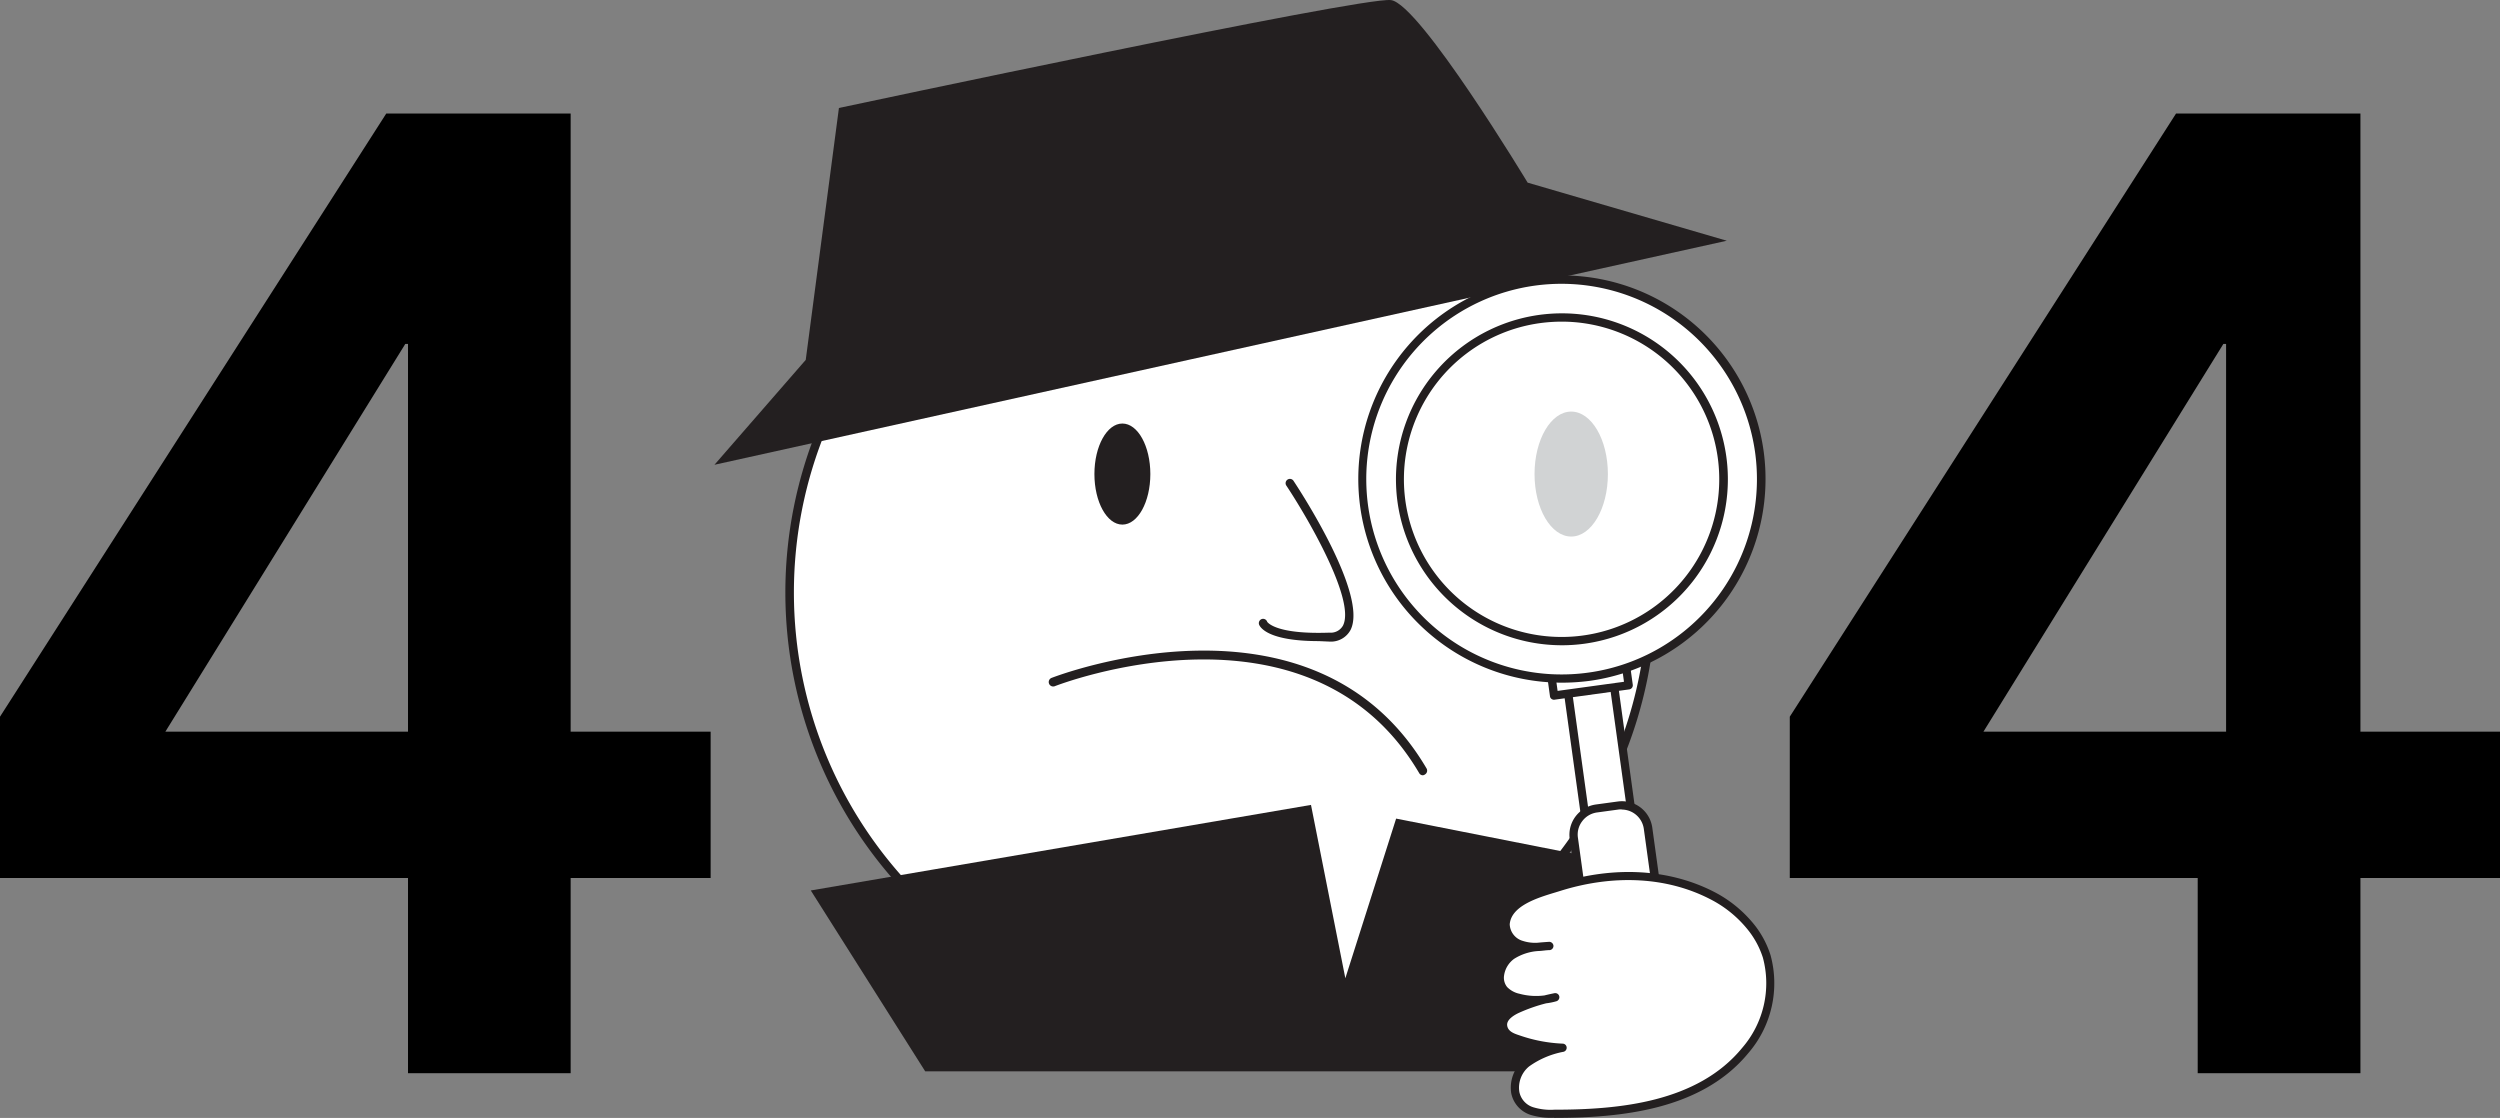 <?xml version="1.0" encoding="UTF-8" standalone="no"?>
<svg
   xmlns:dc="http://purl.org/dc/elements/1.1/"
   xmlns:cc="http://creativecommons.org/ns#"
   xmlns:rdf="http://www.w3.org/1999/02/22-rdf-syntax-ns#"
   xmlns:svg="http://www.w3.org/2000/svg"
   xmlns="http://www.w3.org/2000/svg"
   viewBox="0 0 301.28 134.721"
   version="1.1"
   id="svg51"
   width="301.28"
   height="134.721">
  <rect x="0" y="0" width="301.28" height="134.721" fill="#808080" stroke="none"/>
  <defs
     id="defs55" />
  <g
     id="_146_404_page_not_found_flatline"
     data-name="#146_404_page_not_found_flatline"
     transform="translate(-49.36,-82.879)">
    <path
       d="M 98.53,188.69 H 49.36 V 169.25 L 95.91,96.56 h 22.22 v 74.49 H 135 v 17.64 h -16.87 v 23.52 h -19.6 z m 0,-64.36 H 98.2 l -28.91,46.72 h 29.24 z"
       fill="#000000"
       id="path2" />
    <path
       d="M 314.21,188.69 H 265.05 V 169.25 L 311.6,96.56 h 22.22 v 74.49 h 16.82 v 17.64 h -16.82 v 23.52 h -19.61 z m 3.42,-64.36 h -0.33 l -28.91,46.72 h 29.24 z"
       fill="#000000"
       id="path4" />
    <path
       d="m 196.48,102.33 a 51.95,51.95 0 1 0 51.94,52 51.94,51.94 0 0 0 -51.94,-52 z"
       fill="#ffffff"
       stroke="#231f20"
       stroke-linecap="round"
       stroke-linejoin="round"
       stroke-width="1.03"
       id="path6" />
    <ellipse
       cx="223.71"
       cy="137.38"
       rx="2.4"
       ry="3.57"
       fill="#231f20"
       id="ellipse8" />
    <path
       d="m 135.46,138.89 122,-27 -24,-7 c 0,0 -13,-21.55 -16.47,-22 -3.47,-0.45 -66.53,13 -66.53,13 l -4,30.36 z"
       fill="#231f20"
       id="path10" />
    <path
       d="m 176.27,165.1 c 0,0 31,-12.39 44.56,10.69"
       fill="#ffffff"
       id="path12" />
    <path
       d="m 220.83,176.31 a 0.51,0.51 0 0 1 -0.44,-0.26 C 207.2,153.62 176.76,165.46 176.46,165.58 a 0.537,0.537 0 0 1 -0.39,-1 c 0.32,-0.12 31.57,-12.29 45.21,10.91 a 0.53,0.53 0 0 1 -0.18,0.71 0.54,0.54 0 0 1 -0.27,0.11 z"
       fill="#231f20"
       id="path14" />
    <polygon
       points="217.61,181.53 248.45,187.62 242.18,211.99 160.86,211.99 147.07,190.19 207.35,179.88 211.49,200.77 "
       fill="#231f20"
       id="polygon16" />
    <path
       d="m 239.69,164.23 h 5.61 v 20.94 a 2.64,2.64 0 0 1 -2.64,2.64 h -0.33 a 2.64,2.64 0 0 1 -2.64,-2.64 z"
       transform="rotate(-7.88,242.439,175.999)"
       fill="#ffffff"
       id="path18" />
    <path
       d="m 243.59,188.25 a 3.15,3.15 0 0 1 -3.11,-2.71 l -2.87,-20.75 a 0.5,0.5 0 0 1 0.43,-0.56 l 5.55,-0.77 a 0.5,0.5 0 0 1 0.37,0.1 0.47,0.47 0 0 1 0.19,0.33 l 2.85,20.74 a 3.12,3.12 0 0 1 -2.68,3.54 l -0.32,0.05 a 3.11,3.11 0 0 1 -0.41,0.03 z m -4.92,-23.1 2.8,20.25 a 2.15,2.15 0 0 0 2.41,1.83 h 0.33 v 0 a 2.14,2.14 0 0 0 1.82,-2.41 l -2.8,-20.25 z"
       fill="#231f20"
       id="path20" />
    <rect
       x="235.19"
       y="145.7"
       width="9.05"
       height="20.48"
       transform="rotate(-7.88,239.666,155.895)"
       fill="#ffffff"
       id="rect22" />
    <path
       d="m 236.64,167.21 a 0.54,0.54 0 0 1 -0.3,-0.1 0.45,0.45 0 0 1 -0.19,-0.33 l -2.81,-20.3 a 0.49,0.49 0 0 1 0.09,-0.37 0.53,0.53 0 0 1 0.33,-0.19 l 9,-1.24 a 0.49,0.49 0 0 1 0.56,0.43 l 2.81,20.29 a 0.5,0.5 0 0 1 -0.43,0.56 l -9,1.24 z m -2.24,-20.37 2.67,19.3 8,-1.1 -2.67,-19.3 z"
       fill="#231f20"
       id="path24" />
    <rect
       x="240.98"
       y="179.98"
       width="9.05"
       height="35.62"
       rx="3.2"
       transform="rotate(-7.88,245.392,197.72)"
       fill="#ffffff"
       id="rect26" />
    <path
       d="m 246.19,216.14 a 3.7,3.7 0 0 1 -3.66,-3.19 l -4,-28.95 a 3.68,3.68 0 0 1 0.71,-2.74 3.72,3.72 0 0 1 2.44,-1.43 l 2.64,-0.36 a 3.69,3.69 0 0 1 4.16,3.15 l 4,29 a 3.7,3.7 0 0 1 -3.15,4.16 v 0 l -2.64,0.37 z m 3.08,-0.89 z m -4.44,-34.82 a 2.31,2.31 0 0 0 -0.37,0 l -2.64,0.36 a 2.67,2.67 0 0 0 -1.78,1.05 2.63,2.63 0 0 0 -0.52,2 l 4,29 a 2.71,2.71 0 0 0 3,2.3 l 2.64,-0.37 a 2.7,2.7 0 0 0 2.3,-3 l -4,-29 a 2.7,2.7 0 0 0 -2.66,-2.33 z"
       fill="#231f20"
       id="path28" />
    <circle
       cx="237.6"
       cy="140.62"
       r="24.03"
       fill="#ffffff"
       id="circle30" />
    <path
       d="m 237.58,165.15 a 24.54,24.54 0 1 1 24.32,-27.9 v 0 a 24.57,24.57 0 0 1 -20.9,27.67 25.71,25.71 0 0 1 -3.42,0.23 z m 0,-48.07 a 23.77,23.77 0 0 0 -3.25,0.22 23.54,23.54 0 1 0 26.54,20.09 v 0 a 23.58,23.58 0 0 0 -23.25,-20.31 z"
       fill="#231f20"
       id="path32" />
    <circle
       cx="237.6"
       cy="140.62"
       r="19.52"
       fill="#ffffff"
       id="circle34" />
    <path
       d="m 237.59,160.64 a 20,20 0 1 1 2.75,-0.19 19.66,19.66 0 0 1 -2.75,0.19 z m 0,-39 a 19.78,19.78 0 0 0 -2.65,0.18 19,19 0 1 0 2.65,-0.18 z"
       fill="#231f20"
       id="path36" />
    <path
       d="m 260.55,194.79 a 14.57,14.57 0 0 0 -4.9,-4 c -5.73,-3 -12.3,-2.9 -18.33,-1 -2.14,0.68 -6.29,1.65 -6.51,4.49 a 2.64,2.64 0 0 0 1.91,2.5 7.86,7.86 0 0 0 3.35,0.13 8.65,8.65 0 0 0 -4.53,1.14 c -1.29,0.91 -2,2.9 -0.94,4.11 a 3.39,3.39 0 0 0 1.75,1 8,8 0 0 0 4.45,-0.06 20.74,20.74 0 0 0 -4.55,1.43 c -0.88,0.39 -1.86,1.08 -1.76,2 0.1,0.92 1,1.34 1.82,1.62 a 18.75,18.75 0 0 0 5.35,1 10.54,10.54 0 0 0 -4.35,1.87 c -2,1.68 -2,4.87 0.71,5.78 a 8,8 0 0 0 2.68,0.31 c 8,0 17.58,-1 23,-7.66 a 12.43,12.43 0 0 0 2.56,-11.31 10.84,10.84 0 0 0 -1.71,-3.35 z"
       fill="#ffffff"
       id="path38" />
    <path
       d="m 236.64,217.58 a 8.43,8.43 0 0 1 -2.78,-0.33 3.45,3.45 0 0 1 -2.38,-2.63 4.36,4.36 0 0 1 1.5,-4 7.46,7.46 0 0 1 2.16,-1.25 18.61,18.61 0 0 1 -3,-0.77 c -1.33,-0.46 -2,-1.14 -2.15,-2 -0.15,-0.86 0.62,-1.9 2,-2.55 l 0.71,-0.3 a 5.29,5.29 0 0 1 -0.54,-0.13 3.77,3.77 0 0 1 -2,-1.14 2.76,2.76 0 0 1 -0.59,-2.16 4,4 0 0 1 1.62,-2.67 4.88,4.88 0 0 1 1,-0.54 3.07,3.07 0 0 1 -1.91,-2.87 c 0.23,-2.92 3.84,-4 6.22,-4.73 l 0.64,-0.19 c 6.68,-2.11 13.33,-1.74 18.71,1 a 15,15 0 0 1 5.07,4.18 11.47,11.47 0 0 1 1.81,3.48 12.89,12.89 0 0 1 -2.65,11.78 c -5.67,6.93 -15.49,7.83 -23.41,7.84 z m -0.95,-13.79 a 19.74,19.74 0 0 0 -3.24,1.13 c -0.47,0.21 -1.54,0.78 -1.46,1.52 0.08,0.74 0.84,1 1.48,1.21 a 18.11,18.11 0 0 0 5.21,1 0.49,0.49 0 0 1 0.48,0.44 0.5,0.5 0 0 1 -0.37,0.54 10.4,10.4 0 0 0 -4.16,1.77 3.31,3.31 0 0 0 -1.17,3.06 2.44,2.44 0 0 0 1.72,1.87 7.2,7.2 0 0 0 2.51,0.28 c 7.71,0 17.24,-0.86 22.64,-7.47 a 11.9,11.9 0 0 0 2.48,-10.85 10.48,10.48 0 0 0 -1.66,-3.17 v 0 a 13.88,13.88 0 0 0 -4.73,-3.9 c -5.15,-2.65 -11.52,-3 -17.95,-1 l -0.65,0.2 c -2.12,0.64 -5.34,1.61 -5.52,3.85 a 2.17,2.17 0 0 0 1.58,2 4.85,4.85 0 0 0 1.79,0.22 c 0.47,-0.05 0.93,-0.08 1.37,-0.11 a 0.52,0.52 0 0 1 0.53,0.46 0.51,0.51 0 0 1 -0.45,0.54 c -0.45,0 -0.92,0.1 -1.4,0.11 a 6.15,6.15 0 0 0 -2.89,0.94 3,3 0 0 0 -1.21,2 1.79,1.79 0 0 0 0.36,1.39 2.91,2.91 0 0 0 1.5,0.82 7.68,7.68 0 0 0 3,0.2 c 0.4,-0.1 0.81,-0.19 1.21,-0.27 a 0.5,0.5 0 0 1 0.58,0.37 0.51,0.51 0 0 1 -0.34,0.6 7.66,7.66 0 0 1 -1.24,0.25 z"
       fill="#231f20"
       id="path40" />
    <path
       d="m 204.79,141 c 0,0 12.18,18.3 4.81,18.56 -7.37,0.26 -8,-1.67 -8,-1.67"
       fill="#ffffff"
       id="path42" />
    <path
       d="m 208.28,160.14 c -6.18,0 -7.07,-1.69 -7.19,-2 a 0.53,0.53 0 0 1 0.33,-0.66 0.52,0.52 0 0 1 0.65,0.33 v 0 c 0,0 0.9,1.55 7.51,1.31 a 1.69,1.69 0 0 0 1.62,-0.84 c 1.58,-3.07 -4.4,-13.25 -6.84,-16.91 a 0.52,0.52 0 0 1 0.86,-0.58 c 0.93,1.4 9,13.8 6.9,18 a 2.68,2.68 0 0 1 -2.5,1.41 z"
       fill="#231f20"
       id="path44" />
    <ellipse
       cx="238.71"
       cy="140.01"
       rx="4.42"
       ry="7.53"
       fill="#d1d3d4"
       id="ellipse46" />
    <ellipse
       cx="184.62"
       cy="140.01"
       rx="3.37"
       ry="6.09"
       fill="#231f20"
       id="ellipse48" />
  </g>
</svg>
